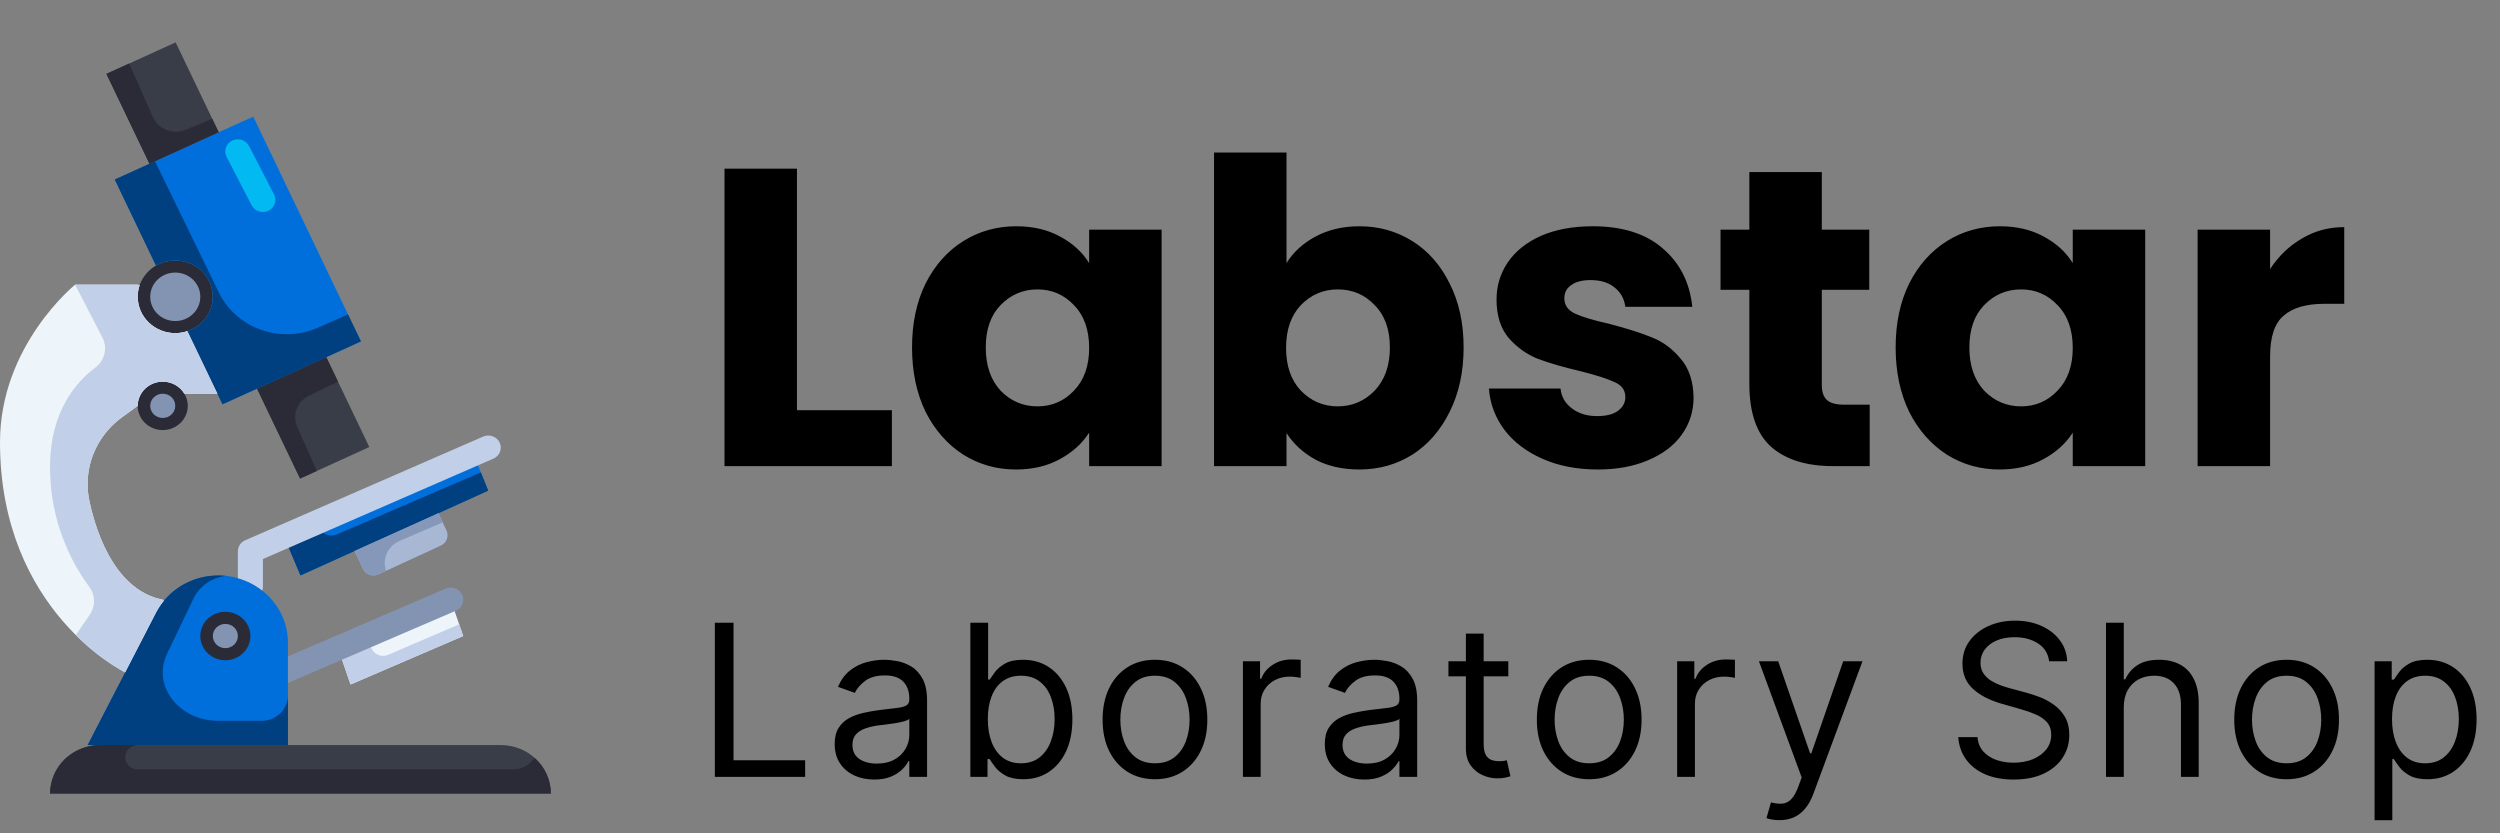<svg width="177" height="59" viewBox="0 0 177 59" fill="none" xmlns="http://www.w3.org/2000/svg">
<rect x="0" y="0" width="177" height="59" fill="#808080" stroke="none"/>
<path d="M56.425 29.04H63.145V33H51.295V11.94H56.425V29.04ZM64.572 24.6C64.572 22.88 64.892 21.37 65.532 20.07C66.192 18.77 67.082 17.77 68.202 17.07C69.322 16.37 70.572 16.02 71.952 16.02C73.132 16.02 74.162 16.26 75.042 16.74C75.942 17.22 76.632 17.85 77.112 18.63V16.26H82.242V33H77.112V30.63C76.612 31.41 75.912 32.04 75.012 32.52C74.132 33 73.102 33.24 71.922 33.24C70.562 33.24 69.322 32.89 68.202 32.19C67.082 31.47 66.192 30.46 65.532 29.16C64.892 27.84 64.572 26.32 64.572 24.6ZM77.112 24.63C77.112 23.35 76.752 22.34 76.032 21.6C75.332 20.86 74.472 20.49 73.452 20.49C72.432 20.49 71.562 20.86 70.842 21.6C70.142 22.32 69.792 23.32 69.792 24.6C69.792 25.88 70.142 26.9 70.842 27.66C71.562 28.4 72.432 28.77 73.452 28.77C74.472 28.77 75.332 28.4 76.032 27.66C76.752 26.92 77.112 25.91 77.112 24.63ZM91.084 18.63C91.564 17.85 92.254 17.22 93.154 16.74C94.054 16.26 95.084 16.02 96.244 16.02C97.624 16.02 98.874 16.37 99.994 17.07C101.114 17.77 101.994 18.77 102.634 20.07C103.294 21.37 103.624 22.88 103.624 24.6C103.624 26.32 103.294 27.84 102.634 29.16C101.994 30.46 101.114 31.47 99.994 32.19C98.874 32.89 97.624 33.24 96.244 33.24C95.064 33.24 94.034 33.01 93.154 32.55C92.274 32.07 91.584 31.44 91.084 30.66V33H85.954V10.8H91.084V18.63ZM98.404 24.6C98.404 23.32 98.044 22.32 97.324 21.6C96.624 20.86 95.754 20.49 94.714 20.49C93.694 20.49 92.824 20.86 92.104 21.6C91.404 22.34 91.054 23.35 91.054 24.63C91.054 25.91 91.404 26.92 92.104 27.66C92.824 28.4 93.694 28.77 94.714 28.77C95.734 28.77 96.604 28.4 97.324 27.66C98.044 26.9 98.404 25.88 98.404 24.6ZM113.125 33.24C111.665 33.24 110.365 32.99 109.225 32.49C108.085 31.99 107.185 31.31 106.525 30.45C105.865 29.57 105.495 28.59 105.415 27.51H110.485C110.545 28.09 110.815 28.56 111.295 28.92C111.775 29.28 112.365 29.46 113.065 29.46C113.705 29.46 114.195 29.34 114.535 29.1C114.895 28.84 115.075 28.51 115.075 28.11C115.075 27.63 114.825 27.28 114.325 27.06C113.825 26.82 113.015 26.56 111.895 26.28C110.695 26 109.695 25.71 108.895 25.41C108.095 25.09 107.405 24.6 106.825 23.94C106.245 23.26 105.955 22.35 105.955 21.21C105.955 20.25 106.215 19.38 106.735 18.6C107.275 17.8 108.055 17.17 109.075 16.71C110.115 16.25 111.345 16.02 112.765 16.02C114.865 16.02 116.515 16.54 117.715 17.58C118.935 18.62 119.635 20 119.815 21.72H115.075C114.995 21.14 114.735 20.68 114.295 20.34C113.875 20 113.315 19.83 112.615 19.83C112.015 19.83 111.555 19.95 111.235 20.19C110.915 20.41 110.755 20.72 110.755 21.12C110.755 21.6 111.005 21.96 111.505 22.2C112.025 22.44 112.825 22.68 113.905 22.92C115.145 23.24 116.155 23.56 116.935 23.88C117.715 24.18 118.395 24.68 118.975 25.38C119.575 26.06 119.885 26.98 119.905 28.14C119.905 29.12 119.625 30 119.065 30.78C118.525 31.54 117.735 32.14 116.695 32.58C115.675 33.02 114.485 33.24 113.125 33.24ZM132.374 28.65V33H129.764C127.904 33 126.454 32.55 125.414 31.65C124.374 30.73 123.854 29.24 123.854 27.18V20.52H121.814V16.26H123.854V12.18H128.984V16.26H132.344V20.52H128.984V27.24C128.984 27.74 129.104 28.1 129.344 28.32C129.584 28.54 129.984 28.65 130.544 28.65H132.374ZM134.211 24.6C134.211 22.88 134.531 21.37 135.171 20.07C135.831 18.77 136.721 17.77 137.841 17.07C138.961 16.37 140.211 16.02 141.591 16.02C142.771 16.02 143.801 16.26 144.681 16.74C145.581 17.22 146.271 17.85 146.751 18.63V16.26H151.881V33H146.751V30.63C146.251 31.41 145.551 32.04 144.651 32.52C143.771 33 142.741 33.24 141.561 33.24C140.201 33.24 138.961 32.89 137.841 32.19C136.721 31.47 135.831 30.46 135.171 29.16C134.531 27.84 134.211 26.32 134.211 24.6ZM146.751 24.63C146.751 23.35 146.391 22.34 145.671 21.6C144.971 20.86 144.111 20.49 143.091 20.49C142.071 20.49 141.201 20.86 140.481 21.6C139.781 22.32 139.431 23.32 139.431 24.6C139.431 25.88 139.781 26.9 140.481 27.66C141.201 28.4 142.071 28.77 143.091 28.77C144.111 28.77 144.971 28.4 145.671 27.66C146.391 26.92 146.751 25.91 146.751 24.63ZM160.722 19.05C161.322 18.13 162.072 17.41 162.972 16.89C163.872 16.35 164.872 16.08 165.972 16.08V21.51H164.562C163.282 21.51 162.322 21.79 161.682 22.35C161.042 22.89 160.722 23.85 160.722 25.23V33H155.592V16.26H160.722V19.05Z" fill="black"/>
<path d="M50.612 55V44.091H51.933V53.828H57.004V55H50.612ZM61.887 55.192C61.368 55.192 60.898 55.094 60.475 54.899C60.053 54.7 59.717 54.414 59.468 54.041C59.22 53.665 59.096 53.21 59.096 52.678C59.096 52.209 59.188 51.829 59.373 51.538C59.557 51.243 59.804 51.012 60.113 50.845C60.422 50.678 60.763 50.554 61.136 50.472C61.512 50.387 61.89 50.32 62.27 50.27C62.767 50.206 63.17 50.158 63.479 50.126C63.792 50.091 64.019 50.032 64.161 49.95C64.307 49.869 64.38 49.727 64.38 49.524V49.481C64.38 48.956 64.236 48.548 63.948 48.256C63.664 47.965 63.233 47.82 62.654 47.82C62.054 47.82 61.583 47.951 61.242 48.214C60.901 48.477 60.662 48.757 60.523 49.055L59.33 48.629C59.543 48.132 59.827 47.745 60.182 47.468C60.541 47.188 60.931 46.992 61.354 46.882C61.78 46.769 62.199 46.712 62.611 46.712C62.874 46.712 63.176 46.744 63.517 46.807C63.861 46.868 64.193 46.994 64.513 47.186C64.836 47.377 65.104 47.667 65.317 48.054C65.53 48.441 65.637 48.959 65.637 49.609V55H64.38V53.892H64.316C64.231 54.07 64.088 54.26 63.89 54.462C63.691 54.664 63.426 54.837 63.096 54.979C62.766 55.121 62.363 55.192 61.887 55.192ZM62.078 54.062C62.576 54.062 62.995 53.965 63.336 53.77C63.68 53.574 63.939 53.322 64.113 53.013C64.291 52.704 64.38 52.379 64.38 52.038V50.888C64.326 50.952 64.209 51.01 64.028 51.064C63.85 51.113 63.645 51.158 63.41 51.197C63.179 51.232 62.954 51.264 62.734 51.293C62.517 51.318 62.341 51.339 62.206 51.356C61.88 51.399 61.574 51.468 61.29 51.564C61.01 51.657 60.782 51.797 60.608 51.985C60.438 52.17 60.353 52.422 60.353 52.742C60.353 53.178 60.514 53.508 60.837 53.732C61.164 53.952 61.578 54.062 62.078 54.062ZM68.702 55V44.091H69.959V48.118H70.065C70.158 47.976 70.285 47.795 70.449 47.575C70.616 47.351 70.854 47.152 71.163 46.978C71.475 46.8 71.898 46.712 72.43 46.712C73.119 46.712 73.727 46.884 74.252 47.228C74.778 47.573 75.188 48.061 75.483 48.693C75.777 49.325 75.925 50.071 75.925 50.93C75.925 51.797 75.777 52.548 75.483 53.184C75.188 53.816 74.779 54.306 74.257 54.654C73.735 54.998 73.133 55.17 72.452 55.17C71.926 55.17 71.505 55.084 71.189 54.909C70.873 54.732 70.63 54.531 70.46 54.307C70.289 54.08 70.158 53.892 70.065 53.743H69.916V55H68.702ZM69.938 50.909C69.938 51.527 70.028 52.072 70.209 52.544C70.39 53.013 70.655 53.381 71.003 53.647C71.351 53.91 71.777 54.041 72.281 54.041C72.807 54.041 73.245 53.903 73.597 53.626C73.952 53.345 74.218 52.969 74.396 52.496C74.577 52.021 74.668 51.492 74.668 50.909C74.668 50.334 74.579 49.815 74.401 49.354C74.227 48.889 73.963 48.521 73.608 48.251C73.256 47.978 72.814 47.841 72.281 47.841C71.77 47.841 71.34 47.971 70.992 48.23C70.644 48.485 70.381 48.844 70.204 49.306C70.026 49.764 69.938 50.298 69.938 50.909ZM81.772 55.17C81.033 55.17 80.385 54.995 79.827 54.643C79.273 54.291 78.84 53.8 78.528 53.168C78.219 52.535 78.064 51.797 78.064 50.952C78.064 50.099 78.219 49.355 78.528 48.72C78.84 48.084 79.273 47.591 79.827 47.239C80.385 46.887 81.033 46.712 81.772 46.712C82.51 46.712 83.156 46.887 83.71 47.239C84.268 47.591 84.701 48.084 85.01 48.72C85.323 49.355 85.479 50.099 85.479 50.952C85.479 51.797 85.323 52.535 85.01 53.168C84.701 53.8 84.268 54.291 83.71 54.643C83.156 54.995 82.51 55.17 81.772 55.17ZM81.772 54.041C82.333 54.041 82.794 53.897 83.156 53.61C83.519 53.322 83.787 52.944 83.961 52.475C84.135 52.006 84.222 51.499 84.222 50.952C84.222 50.405 84.135 49.895 83.961 49.423C83.787 48.951 83.519 48.569 83.156 48.278C82.794 47.986 82.333 47.841 81.772 47.841C81.21 47.841 80.749 47.986 80.387 48.278C80.024 48.569 79.756 48.951 79.582 49.423C79.408 49.895 79.321 50.405 79.321 50.952C79.321 51.499 79.408 52.006 79.582 52.475C79.756 52.944 80.024 53.322 80.387 53.61C80.749 53.897 81.21 54.041 81.772 54.041ZM87.998 55V46.818H89.212V48.054H89.298C89.447 47.649 89.717 47.321 90.107 47.069C90.498 46.816 90.938 46.69 91.428 46.69C91.521 46.69 91.636 46.692 91.775 46.696C91.913 46.699 92.018 46.705 92.089 46.712V47.99C92.046 47.979 91.948 47.963 91.796 47.942C91.647 47.917 91.489 47.905 91.322 47.905C90.924 47.905 90.569 47.988 90.256 48.155C89.947 48.319 89.702 48.546 89.521 48.837C89.344 49.125 89.255 49.453 89.255 49.822V55H87.998ZM96.587 55.192C96.068 55.192 95.598 55.094 95.175 54.899C94.752 54.7 94.417 54.414 94.168 54.041C93.92 53.665 93.795 53.21 93.795 52.678C93.795 52.209 93.888 51.829 94.072 51.538C94.257 51.243 94.504 51.012 94.813 50.845C95.122 50.678 95.463 50.554 95.835 50.472C96.212 50.387 96.59 50.32 96.97 50.27C97.467 50.206 97.87 50.158 98.179 50.126C98.492 50.091 98.719 50.032 98.861 49.95C99.007 49.869 99.079 49.727 99.079 49.524V49.481C99.079 48.956 98.936 48.548 98.648 48.256C98.364 47.965 97.932 47.82 97.354 47.82C96.754 47.82 96.283 47.951 95.942 48.214C95.601 48.477 95.361 48.757 95.223 49.055L94.03 48.629C94.243 48.132 94.527 47.745 94.882 47.468C95.241 47.188 95.631 46.992 96.054 46.882C96.48 46.769 96.899 46.712 97.311 46.712C97.574 46.712 97.876 46.744 98.216 46.807C98.561 46.868 98.893 46.994 99.213 47.186C99.536 47.377 99.804 47.667 100.017 48.054C100.23 48.441 100.337 48.959 100.337 49.609V55H99.079V53.892H99.016C98.93 54.07 98.788 54.26 98.589 54.462C98.391 54.664 98.126 54.837 97.796 54.979C97.466 55.121 97.062 55.192 96.587 55.192ZM96.778 54.062C97.275 54.062 97.695 53.965 98.035 53.77C98.38 53.574 98.639 53.322 98.813 53.013C98.991 52.704 99.079 52.379 99.079 52.038V50.888C99.026 50.952 98.909 51.01 98.728 51.064C98.55 51.113 98.344 51.158 98.11 51.197C97.879 51.232 97.654 51.264 97.433 51.293C97.217 51.318 97.041 51.339 96.906 51.356C96.579 51.399 96.274 51.468 95.99 51.564C95.709 51.657 95.482 51.797 95.308 51.985C95.138 52.17 95.052 52.422 95.052 52.742C95.052 53.178 95.214 53.508 95.537 53.732C95.864 53.952 96.278 54.062 96.778 54.062ZM106.789 46.818V47.883H102.549V46.818H106.789ZM103.785 44.858H105.042V52.656C105.042 53.011 105.094 53.278 105.197 53.455C105.303 53.629 105.438 53.746 105.601 53.807C105.768 53.864 105.944 53.892 106.129 53.892C106.267 53.892 106.381 53.885 106.47 53.871C106.558 53.853 106.629 53.839 106.683 53.828L106.938 54.957C106.853 54.989 106.734 55.021 106.582 55.053C106.429 55.089 106.235 55.106 106.001 55.106C105.646 55.106 105.298 55.03 104.957 54.877C104.62 54.725 104.339 54.492 104.115 54.18C103.895 53.867 103.785 53.473 103.785 52.997V44.858ZM112.516 55.17C111.778 55.17 111.13 54.995 110.572 54.643C110.018 54.291 109.585 53.8 109.272 53.168C108.963 52.535 108.809 51.797 108.809 50.952C108.809 50.099 108.963 49.355 109.272 48.72C109.585 48.084 110.018 47.591 110.572 47.239C111.13 46.887 111.778 46.712 112.516 46.712C113.255 46.712 113.901 46.887 114.455 47.239C115.013 47.591 115.446 48.084 115.755 48.72C116.067 49.355 116.224 50.099 116.224 50.952C116.224 51.797 116.067 52.535 115.755 53.168C115.446 53.8 115.013 54.291 114.455 54.643C113.901 54.995 113.255 55.17 112.516 55.17ZM112.516 54.041C113.077 54.041 113.539 53.897 113.901 53.61C114.263 53.322 114.531 52.944 114.706 52.475C114.88 52.006 114.967 51.499 114.967 50.952C114.967 50.405 114.88 49.895 114.706 49.423C114.531 48.951 114.263 48.569 113.901 48.278C113.539 47.986 113.077 47.841 112.516 47.841C111.955 47.841 111.494 47.986 111.131 48.278C110.769 48.569 110.501 48.951 110.327 49.423C110.153 49.895 110.066 50.405 110.066 50.952C110.066 51.499 110.153 52.006 110.327 52.475C110.501 52.944 110.769 53.322 111.131 53.61C111.494 53.897 111.955 54.041 112.516 54.041ZM118.743 55V46.818H119.957V48.054H120.042C120.191 47.649 120.461 47.321 120.852 47.069C121.243 46.816 121.683 46.69 122.173 46.69C122.265 46.69 122.381 46.692 122.519 46.696C122.658 46.699 122.762 46.705 122.833 46.712V47.99C122.791 47.979 122.693 47.963 122.541 47.942C122.391 47.917 122.233 47.905 122.066 47.905C121.669 47.905 121.314 47.988 121.001 48.155C120.692 48.319 120.447 48.546 120.266 48.837C120.088 49.125 120 49.453 120 49.822V55H118.743ZM125.982 58.068C125.769 58.068 125.579 58.05 125.412 58.015C125.245 57.983 125.13 57.951 125.066 57.919L125.386 56.811C125.691 56.889 125.961 56.918 126.195 56.896C126.43 56.875 126.637 56.77 126.819 56.582C127.003 56.397 127.172 56.097 127.325 55.682L127.559 55.043L124.533 46.818H125.897L128.156 53.338H128.241L130.499 46.818H131.863L128.39 56.193C128.234 56.616 128.04 56.966 127.809 57.242C127.579 57.523 127.31 57.731 127.005 57.866C126.703 58.001 126.362 58.068 125.982 58.068ZM145.077 46.818C145.013 46.278 144.754 45.859 144.3 45.561C143.845 45.263 143.288 45.114 142.627 45.114C142.144 45.114 141.722 45.192 141.359 45.348C141.001 45.504 140.72 45.719 140.518 45.992C140.319 46.266 140.219 46.577 140.219 46.925C140.219 47.216 140.289 47.466 140.427 47.676C140.569 47.882 140.75 48.054 140.97 48.193C141.191 48.327 141.421 48.439 141.663 48.528C141.904 48.613 142.126 48.682 142.329 48.736L143.437 49.034C143.721 49.109 144.037 49.212 144.385 49.343C144.736 49.474 145.072 49.654 145.392 49.881C145.715 50.105 145.981 50.392 146.191 50.744C146.4 51.096 146.505 51.527 146.505 52.038C146.505 52.628 146.35 53.16 146.041 53.636C145.736 54.112 145.289 54.49 144.699 54.771C144.113 55.051 143.401 55.192 142.563 55.192C141.782 55.192 141.105 55.066 140.534 54.814C139.965 54.561 139.518 54.21 139.191 53.759C138.868 53.308 138.685 52.784 138.643 52.188H140.006C140.042 52.599 140.18 52.94 140.422 53.21C140.667 53.477 140.976 53.675 141.349 53.807C141.725 53.935 142.13 53.999 142.563 53.999C143.067 53.999 143.52 53.917 143.921 53.754C144.323 53.587 144.641 53.356 144.875 53.061C145.109 52.763 145.227 52.415 145.227 52.017C145.227 51.655 145.125 51.36 144.923 51.133C144.72 50.906 144.454 50.721 144.124 50.579C143.794 50.437 143.437 50.312 143.053 50.206L141.711 49.822C140.859 49.577 140.184 49.228 139.687 48.773C139.19 48.319 138.941 47.724 138.941 46.989C138.941 46.378 139.106 45.845 139.436 45.391C139.77 44.932 140.218 44.577 140.779 44.325C141.343 44.07 141.974 43.942 142.67 43.942C143.373 43.942 143.998 44.068 144.545 44.32C145.092 44.569 145.525 44.909 145.844 45.343C146.168 45.776 146.338 46.268 146.356 46.818H145.077ZM150.364 50.078V55H149.106V44.091H150.364V48.097H150.47C150.662 47.674 150.949 47.338 151.333 47.09C151.72 46.838 152.235 46.712 152.878 46.712C153.435 46.712 153.924 46.824 154.343 47.047C154.762 47.267 155.087 47.606 155.317 48.065C155.552 48.519 155.669 49.098 155.669 49.801V55H154.412V49.886C154.412 49.236 154.243 48.734 153.906 48.379C153.572 48.02 153.109 47.841 152.516 47.841C152.104 47.841 151.734 47.928 151.408 48.102C151.084 48.276 150.829 48.53 150.641 48.864C150.456 49.197 150.364 49.602 150.364 50.078ZM161.893 55.17C161.154 55.17 160.506 54.995 159.948 54.643C159.394 54.291 158.961 53.8 158.649 53.168C158.34 52.535 158.185 51.797 158.185 50.952C158.185 50.099 158.34 49.355 158.649 48.72C158.961 48.084 159.394 47.591 159.948 47.239C160.506 46.887 161.154 46.712 161.893 46.712C162.631 46.712 163.278 46.887 163.832 47.239C164.389 47.591 164.822 48.084 165.131 48.72C165.444 49.355 165.6 50.099 165.6 50.952C165.6 51.797 165.444 52.535 165.131 53.168C164.822 53.8 164.389 54.291 163.832 54.643C163.278 54.995 162.631 55.17 161.893 55.17ZM161.893 54.041C162.454 54.041 162.915 53.897 163.278 53.61C163.64 53.322 163.908 52.944 164.082 52.475C164.256 52.006 164.343 51.499 164.343 50.952C164.343 50.405 164.256 49.895 164.082 49.423C163.908 48.951 163.64 48.569 163.278 48.278C162.915 47.986 162.454 47.841 161.893 47.841C161.332 47.841 160.87 47.986 160.508 48.278C160.145 48.569 159.877 48.951 159.703 49.423C159.529 49.895 159.442 50.405 159.442 50.952C159.442 51.499 159.529 52.006 159.703 52.475C159.877 52.944 160.145 53.322 160.508 53.61C160.87 53.897 161.332 54.041 161.893 54.041ZM168.119 58.068V46.818H169.333V48.118H169.483C169.575 47.976 169.703 47.795 169.866 47.575C170.033 47.351 170.271 47.152 170.58 46.978C170.892 46.8 171.315 46.712 171.848 46.712C172.537 46.712 173.144 46.884 173.669 47.228C174.195 47.573 174.605 48.061 174.9 48.693C175.195 49.325 175.342 50.071 175.342 50.93C175.342 51.797 175.195 52.548 174.9 53.184C174.605 53.816 174.197 54.306 173.675 54.654C173.153 54.998 172.551 55.17 171.869 55.17C171.343 55.17 170.923 55.084 170.607 54.909C170.29 54.732 170.047 54.531 169.877 54.307C169.706 54.08 169.575 53.892 169.483 53.743H169.376V58.068H168.119ZM169.355 50.909C169.355 51.527 169.445 52.072 169.626 52.544C169.807 53.013 170.072 53.381 170.42 53.647C170.768 53.91 171.194 54.041 171.698 54.041C172.224 54.041 172.663 53.903 173.014 53.626C173.369 53.345 173.636 52.969 173.813 52.496C173.994 52.021 174.085 51.492 174.085 50.909C174.085 50.334 173.996 49.815 173.819 49.354C173.644 48.889 173.38 48.521 173.025 48.251C172.673 47.978 172.231 47.841 171.698 47.841C171.187 47.841 170.757 47.971 170.409 48.23C170.061 48.485 169.799 48.844 169.621 49.306C169.444 49.764 169.355 50.298 169.355 50.909Z" fill="black"/>
<path d="M6.205 52.751L11.047 43.38C11.456 42.587 12.085 41.92 12.864 41.454C13.643 40.989 14.541 40.742 15.457 40.742C16.764 40.742 18.018 41.245 18.942 42.139C19.867 43.034 20.386 44.248 20.386 45.513V52.751H6.205Z" fill="#006FDB"/>
<path d="M15.954 46.746C16.933 46.746 17.727 45.978 17.727 45.031C17.727 44.083 16.933 43.315 15.954 43.315C14.975 43.315 14.182 44.083 14.182 45.031C14.182 45.978 14.975 46.746 15.954 46.746Z" fill="#2B2B37"/>
<path d="M13.056 27.875C13.251 28.203 13.329 28.583 13.278 28.957C13.227 29.332 13.05 29.68 12.774 29.947C12.498 30.214 12.139 30.385 11.752 30.434C11.364 30.483 10.972 30.407 10.634 30.218C10.296 30.029 10.032 29.738 9.883 29.389C9.733 29.04 9.707 28.653 9.809 28.288C9.91 27.923 10.133 27.601 10.443 27.371C10.753 27.142 11.132 27.017 11.523 27.018C11.834 27.017 12.139 27.097 12.408 27.247C12.678 27.398 12.901 27.614 13.056 27.875ZM12.409 18.44C13.038 18.439 13.647 18.654 14.127 19.048C14.608 19.441 14.928 19.987 15.031 20.587C15.135 21.188 15.014 21.805 14.691 22.327C14.368 22.85 13.864 23.244 13.269 23.441C12.993 23.538 12.702 23.587 12.409 23.587C11.704 23.587 11.027 23.315 10.529 22.833C10.03 22.35 9.75 21.696 9.75 21.013C9.748 20.736 9.793 20.461 9.883 20.198C10.086 19.614 10.498 19.118 11.044 18.8C11.458 18.566 11.929 18.442 12.409 18.44Z" fill="#2B2B37"/>
<path d="M31.909 42.458L32.795 45.031L24.818 48.462L23.932 45.889L31.909 42.458ZM13.269 23.441L15.396 27.875H13.056C12.861 27.549 12.559 27.294 12.199 27.151C11.839 27.007 11.44 26.982 11.064 27.079C10.687 27.177 10.355 27.392 10.117 27.691C9.88 27.99 9.751 28.356 9.75 28.733L8.642 29.539C7.885 30.089 7.271 30.801 6.848 31.62C6.425 32.439 6.204 33.342 6.205 34.257C6.202 34.614 6.234 34.97 6.302 35.321C6.63 36.993 7.88 41.754 11.523 42.458L11.602 42.535C11.388 42.796 11.201 43.078 11.044 43.375L8.864 47.604C8.864 47.604 0 43.315 0 31.306C0 24.444 5.318 20.155 5.318 20.155H9.75L9.883 20.198C9.793 20.461 9.748 20.736 9.75 21.013C9.75 21.696 10.03 22.35 10.529 22.833C11.027 23.315 11.704 23.587 12.409 23.587C12.702 23.587 12.993 23.538 13.269 23.441Z" fill="#EDF4FA"/>
<path d="M31.608 37.551C31.701 37.743 31.713 37.964 31.64 38.164C31.567 38.365 31.416 38.53 31.218 38.623L26.786 40.665C26.689 40.71 26.584 40.735 26.477 40.74C26.369 40.745 26.262 40.729 26.161 40.693C26.06 40.657 25.968 40.602 25.89 40.531C25.811 40.459 25.748 40.374 25.705 40.279L25.102 39.009L31.041 36.333L31.608 37.551Z" fill="#A8B7D4"/>
<path d="M31.041 36.333L25.102 39.009L21.273 40.742L20.112 37.989L33.514 32.147L34.568 34.737L31.041 36.333Z" fill="#006FDB"/>
<path d="M12.436 3L15.485 9.365L10.583 11.595L7.534 5.23L12.436 3ZM23.099 25.285L26.148 31.65L21.246 33.88L18.197 27.515L23.099 25.285ZM39 56.182H3.545C3.547 55.272 3.92 54.4 4.582 53.754C5.04 53.318 5.609 53.008 6.231 52.854C6.512 52.785 6.801 52.75 7.091 52.751H35.455C36.395 52.751 37.297 53.112 37.962 53.756C38.626 54.399 39 55.272 39 56.182Z" fill="#393D48"/>
<path d="M13.269 23.441C13.864 23.244 14.368 22.85 14.691 22.327C15.014 21.805 15.135 21.188 15.031 20.587C14.928 19.987 14.608 19.441 14.128 19.048C13.647 18.654 13.038 18.439 12.409 18.44C11.929 18.442 11.459 18.566 11.044 18.8L8.128 12.71L10.583 11.595L15.485 9.365L17.931 8.258L25.554 24.17L23.099 25.285L18.197 27.515L15.751 28.622L15.396 27.875L13.269 23.441Z" fill="#006FDB"/>
<path d="M13.152 9.186C12.72 9.365 12.232 9.371 11.795 9.202C11.359 9.033 11.01 8.704 10.824 8.286L9.146 4.497L7.534 5.23L10.583 11.595L15.485 9.365L15.027 8.409L13.152 9.186ZM21.882 28.01L23.932 27.018L23.099 25.285L18.197 27.515L21.246 33.88L22.428 33.342L21.045 30.22C20.867 29.818 20.855 29.365 21.01 28.954C21.166 28.543 21.477 28.206 21.882 28.01Z" fill="#2B2B37"/>
<path d="M22.506 23.201C21.233 23.761 19.783 23.813 18.471 23.346C17.158 22.879 16.088 21.931 15.493 20.706L10.973 11.416L10.581 11.595L8.125 12.71L11.042 18.8C11.457 18.566 11.929 18.442 12.409 18.44C13.038 18.439 13.648 18.654 14.128 19.048C14.608 19.441 14.928 19.987 15.032 20.587C15.135 21.188 15.014 21.805 14.692 22.327C14.369 22.85 13.865 23.244 13.269 23.441L15.396 27.875L15.751 28.622L18.197 27.515L23.099 25.285L25.554 24.17L24.641 22.261L22.506 23.201Z" fill="#004080"/>
<path d="M18.614 15.009C18.448 15.01 18.286 14.966 18.145 14.882C18.004 14.798 17.89 14.678 17.816 14.534L16.043 11.103C15.938 10.9 15.921 10.664 15.995 10.448C16.07 10.232 16.23 10.054 16.44 9.952C16.651 9.851 16.894 9.834 17.117 9.906C17.34 9.978 17.525 10.133 17.63 10.336L19.402 13.768C19.47 13.898 19.502 14.043 19.495 14.189C19.488 14.335 19.444 14.476 19.365 14.6C19.286 14.725 19.175 14.827 19.044 14.899C18.912 14.97 18.764 15.008 18.614 15.009Z" fill="#02B9F2"/>
<path d="M23.814 37.85C23.606 37.937 23.372 37.943 23.16 37.868C22.947 37.792 22.773 37.641 22.672 37.446L22.43 36.978L20.112 37.989L21.273 40.742L25.102 39.009L31.041 36.333L34.568 34.737L34.041 33.443L23.814 37.85Z" fill="#004080"/>
<path d="M28.287 38.297L31.343 36.982L31.041 36.333L25.102 39.009L25.705 40.279C25.748 40.374 25.811 40.459 25.89 40.531C25.968 40.602 26.06 40.657 26.161 40.693C26.262 40.729 26.369 40.745 26.477 40.74C26.584 40.735 26.689 40.71 26.786 40.665L27.335 40.412C27.192 40.008 27.211 39.567 27.387 39.176C27.563 38.785 27.884 38.471 28.287 38.297Z" fill="#8698BA"/>
<path d="M27.483 46.363C27.37 46.411 27.248 46.437 27.124 46.437C27 46.437 26.878 46.412 26.765 46.363C26.652 46.315 26.55 46.244 26.467 46.155C26.384 46.066 26.321 45.962 26.282 45.848L25.991 45.002L23.932 45.889L24.818 48.462L32.795 45.031L32.509 44.2L27.483 46.363Z" fill="#C1CFE8"/>
<path d="M12.409 22.729C13.388 22.729 14.182 21.961 14.182 21.013C14.182 20.066 13.388 19.298 12.409 19.298C11.43 19.298 10.636 20.066 10.636 21.013C10.636 21.961 11.43 22.729 12.409 22.729Z" fill="#8394B2"/>
<path d="M11.523 29.591C12.012 29.591 12.409 29.207 12.409 28.733C12.409 28.259 12.012 27.875 11.523 27.875C11.033 27.875 10.636 28.259 10.636 28.733C10.636 29.207 11.033 29.591 11.523 29.591Z" fill="#8394B2"/>
<path d="M15.955 45.889C16.444 45.889 16.841 45.505 16.841 45.031C16.841 44.557 16.444 44.173 15.955 44.173C15.465 44.173 15.068 44.557 15.068 45.031C15.068 45.505 15.465 45.889 15.955 45.889Z" fill="#8394B2"/>
<path d="M18.418 51.035H15.464C12.655 51.035 10.749 48.548 11.83 46.285L13.724 42.325C13.94 41.904 14.261 41.541 14.659 41.27C15.056 40.998 15.518 40.827 16.001 40.772C15.82 40.752 15.638 40.742 15.457 40.742C14.541 40.742 13.643 40.989 12.864 41.454C12.085 41.92 11.456 42.587 11.047 43.38L6.205 52.751H20.386V49.32C20.359 49.799 20.137 50.249 19.768 50.571C19.399 50.892 18.914 51.059 18.418 51.035Z" fill="#004080"/>
<path d="M37.84 53.658C37.681 53.905 37.461 54.109 37.199 54.25C36.936 54.392 36.641 54.466 36.341 54.466H9.75C9.515 54.466 9.289 54.376 9.123 54.215C8.957 54.054 8.864 53.836 8.864 53.608C8.864 53.381 8.957 53.163 9.123 53.002C9.289 52.841 9.515 52.751 9.75 52.751H7.091C6.801 52.75 6.512 52.785 6.231 52.854C5.609 53.008 5.04 53.318 4.582 53.754C3.92 54.4 3.547 55.272 3.545 56.182H39C38.999 55.706 38.895 55.236 38.696 54.801C38.496 54.367 38.204 53.977 37.84 53.658Z" fill="#2B2B37"/>
<path d="M13.269 23.441C12.993 23.538 12.702 23.587 12.409 23.587C11.704 23.587 11.027 23.315 10.529 22.833C10.03 22.35 9.75 21.696 9.75 21.013C9.748 20.736 9.793 20.461 9.883 20.198L9.75 20.155H5.318L7.257 23.91C7.439 24.27 7.485 24.68 7.388 25.069C7.291 25.458 7.057 25.803 6.726 26.043C5.417 27.029 3.545 29.119 3.545 33.022C3.521 36.078 4.494 39.064 6.325 41.554C6.537 41.842 6.654 42.186 6.658 42.539C6.662 42.893 6.555 43.239 6.35 43.532L5.367 44.961C6.388 46.008 7.567 46.899 8.864 47.604L11.044 43.375C11.201 43.078 11.388 42.796 11.602 42.535L11.523 42.458C7.88 41.754 6.63 36.993 6.302 35.321C6.234 34.97 6.202 34.614 6.204 34.257C6.204 33.342 6.424 32.439 6.848 31.62C7.271 30.801 7.885 30.089 8.642 29.539L9.75 28.733C9.751 28.356 9.88 27.99 10.117 27.691C10.355 27.392 10.687 27.177 11.064 27.079C11.44 26.982 11.839 27.007 12.199 27.151C12.559 27.294 12.861 27.549 13.056 27.875H15.396L13.269 23.441ZM35.377 31.339C35.281 31.132 35.103 30.97 34.883 30.89C34.663 30.809 34.42 30.817 34.206 30.91L17.365 38.248C17.209 38.315 17.077 38.424 16.984 38.562C16.891 38.7 16.842 38.862 16.841 39.026V40.936C17.472 41.114 18.059 41.413 18.569 41.814C18.594 41.745 18.608 41.673 18.613 41.6V39.581L34.931 32.473C35.037 32.427 35.133 32.361 35.213 32.279C35.293 32.197 35.355 32.101 35.397 31.996C35.438 31.89 35.458 31.778 35.455 31.666C35.451 31.553 35.425 31.442 35.377 31.339Z" fill="#C1CFE8"/>
<path d="M32.269 43.242C32.375 43.196 32.471 43.13 32.551 43.048C32.632 42.967 32.694 42.871 32.736 42.766C32.778 42.66 32.798 42.548 32.795 42.436C32.792 42.323 32.766 42.212 32.719 42.109C32.672 42.006 32.604 41.913 32.52 41.836C32.435 41.758 32.336 41.697 32.227 41.657C32.119 41.616 32.003 41.597 31.887 41.6C31.77 41.603 31.655 41.628 31.549 41.673L20.386 46.474V48.352L32.269 43.242Z" fill="#8394B2"/>
</svg>

